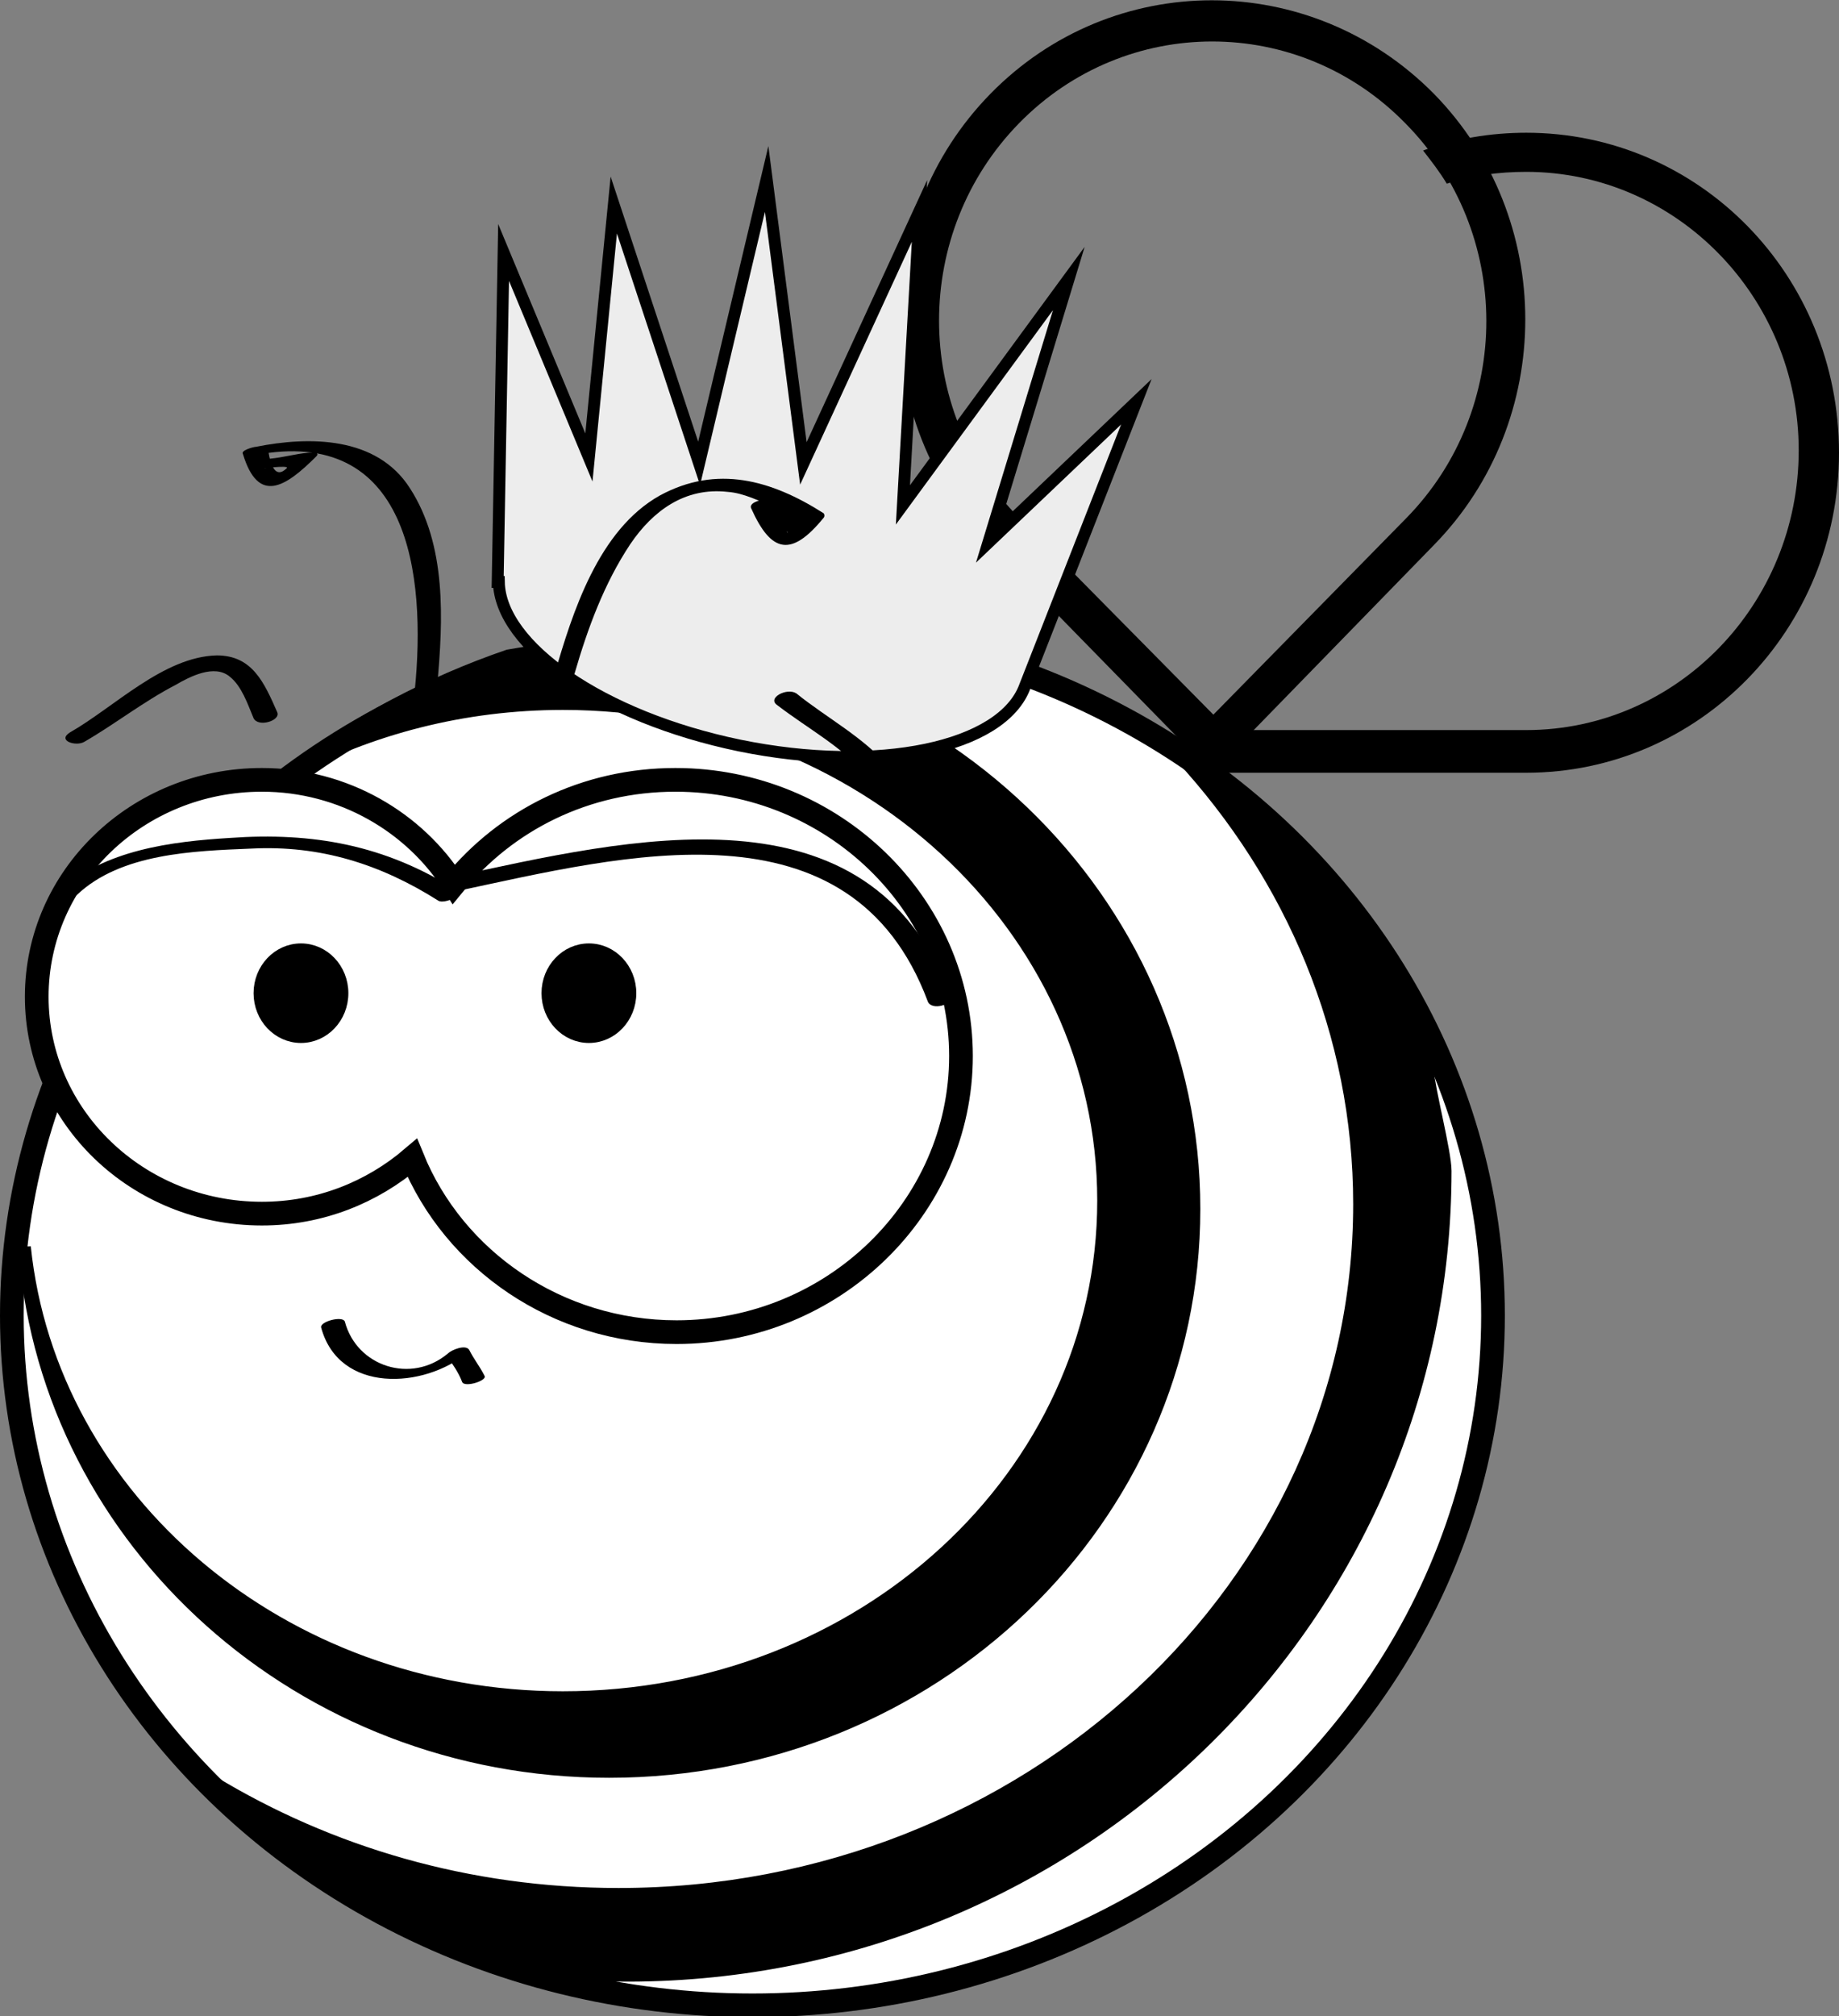 <?xml version="1.0" encoding="utf-8"?>
<!-- Generator: Adobe Illustrator 18.0.0, SVG Export Plug-In . SVG Version: 6.00 Build 0)  -->
<!DOCTYPE svg PUBLIC "-//W3C//DTD SVG 1.1//EN" "http://www.w3.org/Graphics/SVG/1.1/DTD/svg11.dtd">
<svg version="1.1" id="Слой_1" xmlns="http://www.w3.org/2000/svg" xmlns:xlink="http://www.w3.org/1999/xlink" x="0px" y="0px"
	 viewBox="0 0 155.2 170.1" enable-background="new 0 0 155.2 170.1" xml:space="preserve">
<rect x="0" y="0" width="155.2" height="170.1" fill="#808080" stroke="none"/>
<g>
	<g>
		<ellipse fill="#FFFFFF" stroke="#000000" stroke-width="2" stroke-miterlimit="10" cx="63.5" cy="111" rx="62.5" ry="58.2"/>
		<g>
			<g>
				<path d="M36.9,57.8c0.5-5.5,0.8-11.8-2.3-16.6c-2.8-4.4-8.5-4.4-13-3.5c-0.2,0-1.3,0.3-1.1,0.6c1.3,4.3,3.6,2.8,6.2,0.2
					c0.4-0.4-0.6-0.3-0.7-0.3c-1.1,0.1-2.1,0.4-3.2,0.5c-0.8,0.1-1.7,0.9-0.3,0.8c-1,0.1,2-0.3,1.7,0c-1.2,1.2-1.5-1.1-1.6-1.7
					c-0.4,0.2-0.8,0.4-1.1,0.6C34.5,35.9,36,48.4,35,58.3C35,58.6,36.9,58.4,36.9,57.8L36.9,57.8z"/>
			</g>
		</g>
		<path fill="#FFFFFF" stroke="#000000" stroke-width="2" stroke-miterlimit="10" d="M57,65.8c-7.6,0-14.3,3.4-18.7,8.8
			c-3.3-5.2-9.3-8.8-16.2-8.8c-10.5,0-19,8.2-19,18.3s8.5,18.3,19,18.3c4.9,0,9.3-1.8,12.7-4.7c3.5,8.6,12.2,14.7,22.3,14.7
			c13.2,0,24-10.5,24-23.3S70.3,65.8,57,65.8z"/>
		<ellipse stroke="#000000" stroke-miterlimit="10" cx="25.4" cy="83.8" rx="3.5" ry="3.7"/>
		<ellipse stroke="#000000" stroke-miterlimit="10" cx="49.7" cy="83.8" rx="3.5" ry="3.7"/>
		<path stroke="#000000" stroke-miterlimit="10" d="M51.4,54.6c-2.9,0-5.7,0.2-8.5,0.7c-6.7,2.3-12.9,5.6-18.4,9.8
			c6.7-3.6,14.6-5.7,23-5.7c25.2,0,45.6,18.8,45.6,41.9c0,23.2-20.4,41.9-45.6,41.9c-23.7,0-43.2-16.7-45.4-38c0,0.2,0,0.4,0,0.6
			c2,24.4,23.3,43.7,49.3,43.7c27.3,0,49.4-21.2,49.4-47.5C100.8,75.8,78.7,54.6,51.4,54.6z"/>
		<path stroke="#000000" stroke-miterlimit="10" d="M122,98.8c0-1.6-1.4-6.9-1.5-8.5c-3.7-12.2-10.3-19-20.9-26.5
			c9.4,10.2,15.1,23.4,15.1,37.8c0,32.1-28,58.2-62.5,58.2c-12.7,0-24.4-3.5-34.3-9.5c7.8,7.6,17.9,13.3,29.1,16.1
			c2,0.2,4,0.3,6.1,0.3C91.2,166.6,122,136.2,122,98.8z"/>
		<path d="M121,7.9c-10.4-10.5-27.1-10.5-37.4,0c-10.3,10.5-10.3,27.6,0,38.2l0.7,0.7l18,18.4L121,46C131.3,35.5,131.3,18.4,121,7.9
			z M118.7,43.7L118.7,43.7l-16.3,16.6L86.7,44.4L86,43.7c-9-9.2-9-24.1,0-33.3c9-9.2,23.6-9.2,32.6,0
			C127.7,19.6,127.7,34.5,118.7,43.7z"/>
		<path d="M128.8,11.2c-3,0-6,0.5-8.7,1.5c0.7,0.9,1.4,1.8,2,2.8c2.1-0.7,4.4-1,6.7-1c12.7,0,23,10.6,23,23.5
			c0,13-10.3,23.6-23,23.6h-0.1h-23v-4l-3.4,3.4l0,0v4.2h26.5c14.6,0,26.4-12.1,26.4-27C155.2,23.2,143.4,11.2,128.8,11.2z"/>
		<path fill="#EDEDED" stroke="#000000" stroke-miterlimit="10" d="M95.9,33.9L83.4,45.8l6.8-22.3l-14,19.1l1.4-24.8l-9.8,21.3
			l-3.1-24L59,39.1l-7.2-21.8l-2.1,21.3l-7.2-17.3L42,49.1l0.1,0c0.1,5.4,8.7,11.4,20.3,13.8c11.7,2.4,22.2,0.2,24.1-5L95.9,33.9z"
			/>
		<g>
			<g>
				<path d="M48.5,56.8c1.1-3.8,2.5-7.6,4.7-10.9c1.9-2.8,4.6-4.8,8.2-4.4c1.4,0.1,2.7,0.8,4,1.3c0.4,0.7,0.8,1.5,1.1,2.2
					c-0.5-0.8-0.9-1.7-1.3-2.6c-0.6,0.2-1.2,0.5-1.7,0.7c1,0.5,1.8,1.2,2.8,1.7c0.5,0.3,2.3-0.5,1.6-0.9c-1-0.5-1.8-1.2-2.8-1.7
					c-0.3-0.2-2,0.1-1.7,0.7c1.7,3.8,3.4,4.1,6.1,0.8c0.1-0.1,0.1-0.3,0-0.4c-4.4-2.8-9-4.1-13.8-1.5c-5.2,2.9-7.4,9.9-8.9,15.1
					C46.4,57.6,48.4,57.4,48.5,56.8L48.5,56.8z"/>
			</g>
		</g>
		<g>
			<g>
				<path d="M65.6,59.5c2.6,2,5.5,3.5,7.7,6.1c0.5,0.6,2.4-0.1,1.8-0.8c-2.2-2.6-5.3-4.2-7.9-6.3C66.4,58,64.7,58.9,65.6,59.5
					L65.6,59.5z"/>
			</g>
		</g>
		<g>
			<g>
				<path d="M23.4,60.1c-1.1-2.5-2.1-4.8-5.1-4.8c-4.5,0.1-8.7,4.4-12.4,6.5c-1.1,0.7,0.5,1.2,1.2,0.8c2.6-1.5,5-3.4,7.7-4.8
					c1.2-0.7,3.3-1.8,4.6-0.7c1,0.8,1.5,2.3,2,3.5C21.8,61.4,23.7,60.8,23.4,60.1L23.4,60.1z"/>
			</g>
		</g>
		<g>
			<g>
				<path d="M27.1,112c1.5,5.6,8.7,5.2,12.4,2.1c-0.6,0.1-1.2,0.2-1.8,0.3c0.5,0.7,1,1.4,1.3,2.2c0.2,0.5,2.1-0.1,1.9-0.5
					c-0.4-0.8-0.9-1.4-1.3-2.2c-0.3-0.5-1.5,0-1.8,0.3c-3.1,2.6-7.7,1.1-8.7-2.7C28.9,111,27,111.5,27.1,112L27.1,112z"/>
			</g>
		</g>
	</g>
	<g>
		<g>
			<path d="M38.5,75.1c-6-3.8-12.1-4.9-19.1-4.4C14.5,71,8.8,71.7,5,75.2c-0.8,0.8,1.1,0.7,1.5,0.3c3.7-3.5,9.8-3.7,14.7-3.9
				C27,71.3,32.1,72.9,37,76C37.5,76.3,39.3,75.5,38.5,75.1L38.5,75.1z"/>
		</g>
	</g>
	<g>
		<g>
			<path d="M38.5,75.2c14.1-3,33.3-8.1,39.8,9.3c0.3,0.8,2.2,0.3,1.9-0.5C73.4,65.7,53,70.8,38.1,74C36.9,74.2,37.3,75.5,38.5,75.2
				L38.5,75.2z"/>
		</g>
	</g>
</g>
</svg>
